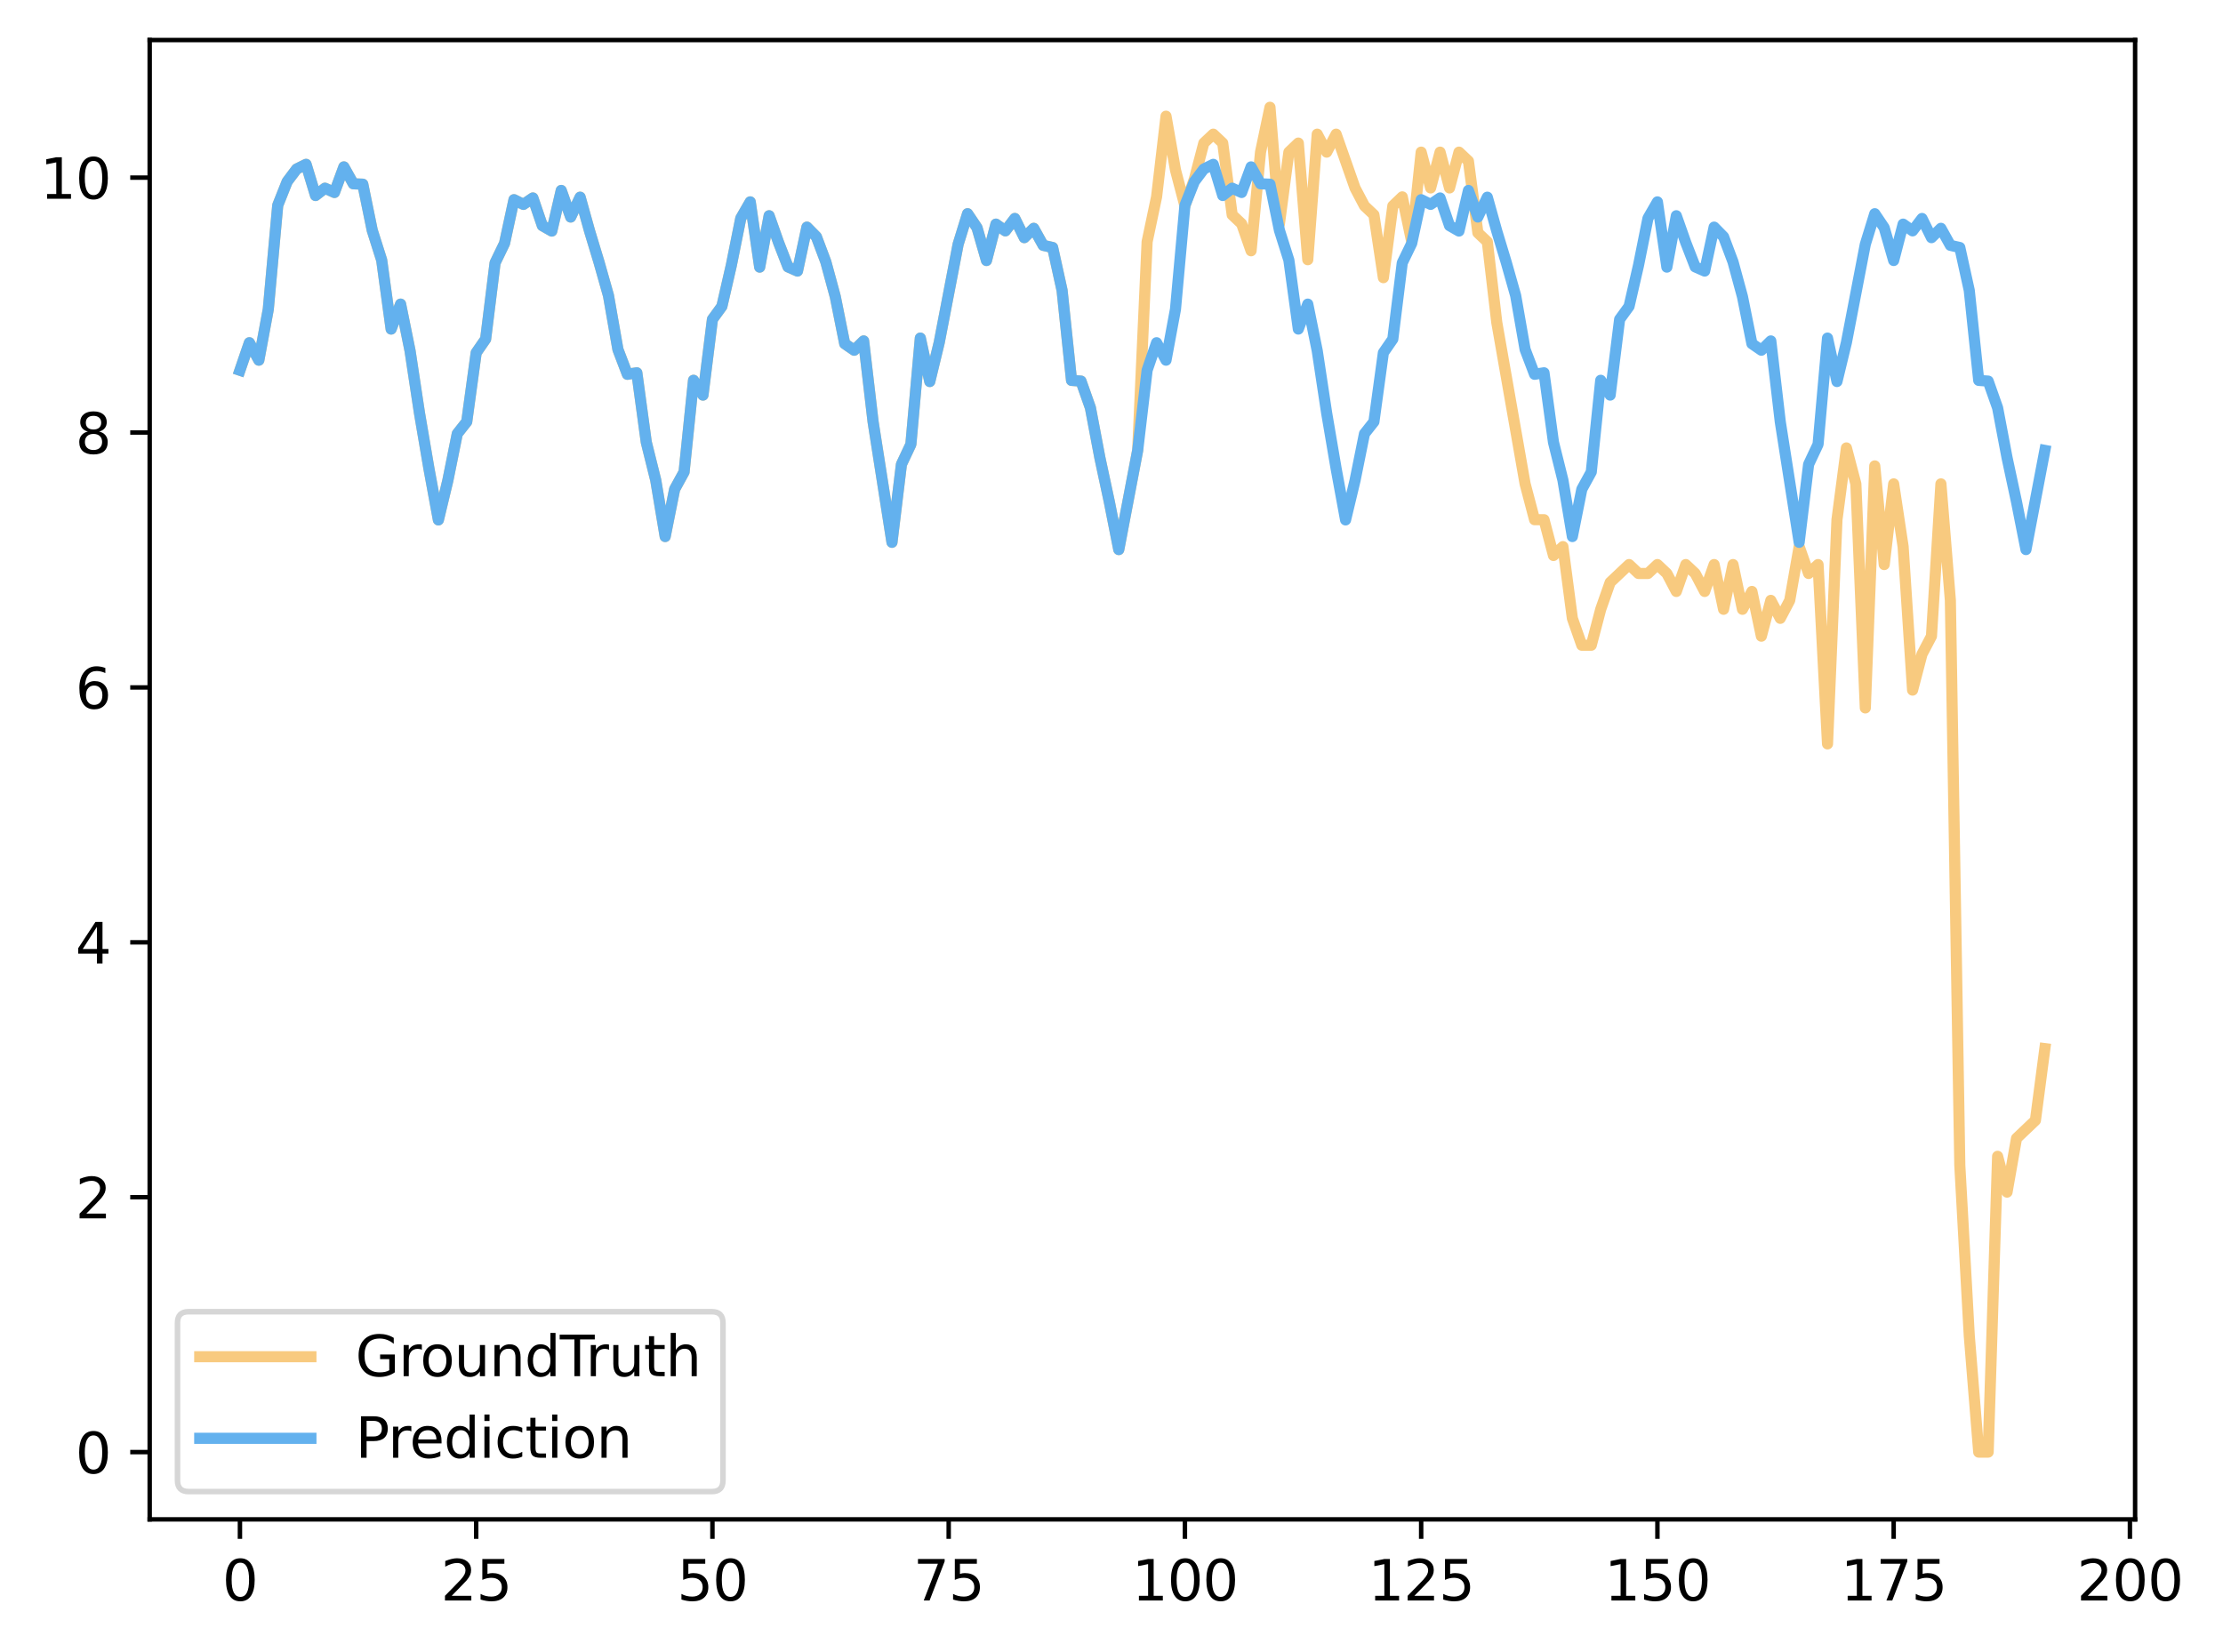 <?xml version="1.0" encoding="utf-8" standalone="no"?>
<!DOCTYPE svg PUBLIC "-//W3C//DTD SVG 1.1//EN"
  "http://www.w3.org/Graphics/SVG/1.1/DTD/svg11.dtd">
<svg xmlns:xlink="http://www.w3.org/1999/xlink" width="399.854pt" height="297.19pt" viewBox="0 0 399.854 297.19" xmlns="http://www.w3.org/2000/svg" version="1.1">
 <defs>
  <style type="text/css">*{stroke-linejoin: round; stroke-linecap: butt}</style>
 </defs>
 <g id="figure_1">
  <g id="patch_1">
   <path d="M 0 297.19 
L 399.854 297.19 
L 399.854 0 
L 0 0 
z
" style="fill: #ffffff"/>
  </g>
  <g id="axes_1">
   <g id="patch_2">
    <path d="M 26.925 273.312 
L 384.045 273.312 
L 384.045 7.2 
L 26.925 7.2 
z
" style="fill: #ffffff"/>
   </g>
   <g id="matplotlib.axis_1">
    <g id="xtick_1">
     <g id="line2d_1">
      <defs>
       <path id="m9d95b73b1c" d="M 0 0 
L 0 3.5 
" style="stroke: #000000; stroke-width: 0.8"/>
      </defs>
      <g>
       <use xlink:href="#m9d95b73b1c" x="43.158" y="273.312" style="stroke: #000000; stroke-width: 0.8"/>
      </g>
     </g>
     <g id="text_1">
      <!-- 0 -->
      <g transform="translate(39.976 287.91) scale(0.1 -0.1)">
       <defs>
        <path id="DejaVuSans-30" d="M 2034 4250 
Q 1547 4250 1301 3770 
Q 1056 3291 1056 2328 
Q 1056 1369 1301 889 
Q 1547 409 2034 409 
Q 2525 409 2770 889 
Q 3016 1369 3016 2328 
Q 3016 3291 2770 3770 
Q 2525 4250 2034 4250 
z
M 2034 4750 
Q 2819 4750 3233 4129 
Q 3647 3509 3647 2328 
Q 3647 1150 3233 529 
Q 2819 -91 2034 -91 
Q 1250 -91 836 529 
Q 422 1150 422 2328 
Q 422 3509 836 4129 
Q 1250 4750 2034 4750 
z
" transform="scale(0.016)"/>
       </defs>
       <use xlink:href="#DejaVuSans-30"/>
      </g>
     </g>
    </g>
    <g id="xtick_2">
     <g id="line2d_2">
      <g>
       <use xlink:href="#m9d95b73b1c" x="85.652" y="273.312" style="stroke: #000000; stroke-width: 0.8"/>
      </g>
     </g>
     <g id="text_2">
      <!-- 25 -->
      <g transform="translate(79.289 287.91) scale(0.1 -0.1)">
       <defs>
        <path id="DejaVuSans-32" d="M 1228 531 
L 3431 531 
L 3431 0 
L 469 0 
L 469 531 
Q 828 903 1448 1529 
Q 2069 2156 2228 2338 
Q 2531 2678 2651 2914 
Q 2772 3150 2772 3378 
Q 2772 3750 2511 3984 
Q 2250 4219 1831 4219 
Q 1534 4219 1204 4116 
Q 875 4013 500 3803 
L 500 4441 
Q 881 4594 1212 4672 
Q 1544 4750 1819 4750 
Q 2544 4750 2975 4387 
Q 3406 4025 3406 3419 
Q 3406 3131 3298 2873 
Q 3191 2616 2906 2266 
Q 2828 2175 2409 1742 
Q 1991 1309 1228 531 
z
" transform="scale(0.016)"/>
        <path id="DejaVuSans-35" d="M 691 4666 
L 3169 4666 
L 3169 4134 
L 1269 4134 
L 1269 2991 
Q 1406 3038 1543 3061 
Q 1681 3084 1819 3084 
Q 2600 3084 3056 2656 
Q 3513 2228 3513 1497 
Q 3513 744 3044 326 
Q 2575 -91 1722 -91 
Q 1428 -91 1123 -41 
Q 819 9 494 109 
L 494 744 
Q 775 591 1075 516 
Q 1375 441 1709 441 
Q 2250 441 2565 725 
Q 2881 1009 2881 1497 
Q 2881 1984 2565 2268 
Q 2250 2553 1709 2553 
Q 1456 2553 1204 2497 
Q 953 2441 691 2322 
L 691 4666 
z
" transform="scale(0.016)"/>
       </defs>
       <use xlink:href="#DejaVuSans-32"/>
       <use xlink:href="#DejaVuSans-35" x="63.623"/>
      </g>
     </g>
    </g>
    <g id="xtick_3">
     <g id="line2d_3">
      <g>
       <use xlink:href="#m9d95b73b1c" x="128.146" y="273.312" style="stroke: #000000; stroke-width: 0.8"/>
      </g>
     </g>
     <g id="text_3">
      <!-- 50 -->
      <g transform="translate(121.783 287.91) scale(0.1 -0.1)">
       <use xlink:href="#DejaVuSans-35"/>
       <use xlink:href="#DejaVuSans-30" x="63.623"/>
      </g>
     </g>
    </g>
    <g id="xtick_4">
     <g id="line2d_4">
      <g>
       <use xlink:href="#m9d95b73b1c" x="170.64" y="273.312" style="stroke: #000000; stroke-width: 0.8"/>
      </g>
     </g>
     <g id="text_4">
      <!-- 75 -->
      <g transform="translate(164.277 287.91) scale(0.1 -0.1)">
       <defs>
        <path id="DejaVuSans-37" d="M 525 4666 
L 3525 4666 
L 3525 4397 
L 1831 0 
L 1172 0 
L 2766 4134 
L 525 4134 
L 525 4666 
z
" transform="scale(0.016)"/>
       </defs>
       <use xlink:href="#DejaVuSans-37"/>
       <use xlink:href="#DejaVuSans-35" x="63.623"/>
      </g>
     </g>
    </g>
    <g id="xtick_5">
     <g id="line2d_5">
      <g>
       <use xlink:href="#m9d95b73b1c" x="213.134" y="273.312" style="stroke: #000000; stroke-width: 0.8"/>
      </g>
     </g>
     <g id="text_5">
      <!-- 100 -->
      <g transform="translate(203.59 287.91) scale(0.1 -0.1)">
       <defs>
        <path id="DejaVuSans-31" d="M 794 531 
L 1825 531 
L 1825 4091 
L 703 3866 
L 703 4441 
L 1819 4666 
L 2450 4666 
L 2450 531 
L 3481 531 
L 3481 0 
L 794 0 
L 794 531 
z
" transform="scale(0.016)"/>
       </defs>
       <use xlink:href="#DejaVuSans-31"/>
       <use xlink:href="#DejaVuSans-30" x="63.623"/>
       <use xlink:href="#DejaVuSans-30" x="127.246"/>
      </g>
     </g>
    </g>
    <g id="xtick_6">
     <g id="line2d_6">
      <g>
       <use xlink:href="#m9d95b73b1c" x="255.628" y="273.312" style="stroke: #000000; stroke-width: 0.8"/>
      </g>
     </g>
     <g id="text_6">
      <!-- 125 -->
      <g transform="translate(246.084 287.91) scale(0.1 -0.1)">
       <use xlink:href="#DejaVuSans-31"/>
       <use xlink:href="#DejaVuSans-32" x="63.623"/>
       <use xlink:href="#DejaVuSans-35" x="127.246"/>
      </g>
     </g>
    </g>
    <g id="xtick_7">
     <g id="line2d_7">
      <g>
       <use xlink:href="#m9d95b73b1c" x="298.122" y="273.312" style="stroke: #000000; stroke-width: 0.8"/>
      </g>
     </g>
     <g id="text_7">
      <!-- 150 -->
      <g transform="translate(288.578 287.91) scale(0.1 -0.1)">
       <use xlink:href="#DejaVuSans-31"/>
       <use xlink:href="#DejaVuSans-35" x="63.623"/>
       <use xlink:href="#DejaVuSans-30" x="127.246"/>
      </g>
     </g>
    </g>
    <g id="xtick_8">
     <g id="line2d_8">
      <g>
       <use xlink:href="#m9d95b73b1c" x="340.616" y="273.312" style="stroke: #000000; stroke-width: 0.8"/>
      </g>
     </g>
     <g id="text_8">
      <!-- 175 -->
      <g transform="translate(331.072 287.91) scale(0.1 -0.1)">
       <use xlink:href="#DejaVuSans-31"/>
       <use xlink:href="#DejaVuSans-37" x="63.623"/>
       <use xlink:href="#DejaVuSans-35" x="127.246"/>
      </g>
     </g>
    </g>
    <g id="xtick_9">
     <g id="line2d_9">
      <g>
       <use xlink:href="#m9d95b73b1c" x="383.11" y="273.312" style="stroke: #000000; stroke-width: 0.8"/>
      </g>
     </g>
     <g id="text_9">
      <!-- 200 -->
      <g transform="translate(373.566 287.91) scale(0.1 -0.1)">
       <use xlink:href="#DejaVuSans-32"/>
       <use xlink:href="#DejaVuSans-30" x="63.623"/>
       <use xlink:href="#DejaVuSans-30" x="127.246"/>
      </g>
     </g>
    </g>
   </g>
   <g id="matplotlib.axis_2">
    <g id="ytick_1">
     <g id="line2d_10">
      <defs>
       <path id="m4a1748cb23" d="M 0 0 
L -3.5 0 
" style="stroke: #000000; stroke-width: 0.8"/>
      </defs>
      <g>
       <use xlink:href="#m4a1748cb23" x="26.925" y="261.216" style="stroke: #000000; stroke-width: 0.8"/>
      </g>
     </g>
     <g id="text_10">
      <!-- 0 -->
      <g transform="translate(13.562 265.015) scale(0.1 -0.1)">
       <use xlink:href="#DejaVuSans-30"/>
      </g>
     </g>
    </g>
    <g id="ytick_2">
     <g id="line2d_11">
      <g>
       <use xlink:href="#m4a1748cb23" x="26.925" y="215.363" style="stroke: #000000; stroke-width: 0.8"/>
      </g>
     </g>
     <g id="text_11">
      <!-- 2 -->
      <g transform="translate(13.562 219.162) scale(0.1 -0.1)">
       <use xlink:href="#DejaVuSans-32"/>
      </g>
     </g>
    </g>
    <g id="ytick_3">
     <g id="line2d_12">
      <g>
       <use xlink:href="#m4a1748cb23" x="26.925" y="169.51" style="stroke: #000000; stroke-width: 0.8"/>
      </g>
     </g>
     <g id="text_12">
      <!-- 4 -->
      <g transform="translate(13.562 173.309) scale(0.1 -0.1)">
       <defs>
        <path id="DejaVuSans-34" d="M 2419 4116 
L 825 1625 
L 2419 1625 
L 2419 4116 
z
M 2253 4666 
L 3047 4666 
L 3047 1625 
L 3713 1625 
L 3713 1100 
L 3047 1100 
L 3047 0 
L 2419 0 
L 2419 1100 
L 313 1100 
L 313 1709 
L 2253 4666 
z
" transform="scale(0.016)"/>
       </defs>
       <use xlink:href="#DejaVuSans-34"/>
      </g>
     </g>
    </g>
    <g id="ytick_4">
     <g id="line2d_13">
      <g>
       <use xlink:href="#m4a1748cb23" x="26.925" y="123.657" style="stroke: #000000; stroke-width: 0.8"/>
      </g>
     </g>
     <g id="text_13">
      <!-- 6 -->
      <g transform="translate(13.562 127.456) scale(0.1 -0.1)">
       <defs>
        <path id="DejaVuSans-36" d="M 2113 2584 
Q 1688 2584 1439 2293 
Q 1191 2003 1191 1497 
Q 1191 994 1439 701 
Q 1688 409 2113 409 
Q 2538 409 2786 701 
Q 3034 994 3034 1497 
Q 3034 2003 2786 2293 
Q 2538 2584 2113 2584 
z
M 3366 4563 
L 3366 3988 
Q 3128 4100 2886 4159 
Q 2644 4219 2406 4219 
Q 1781 4219 1451 3797 
Q 1122 3375 1075 2522 
Q 1259 2794 1537 2939 
Q 1816 3084 2150 3084 
Q 2853 3084 3261 2657 
Q 3669 2231 3669 1497 
Q 3669 778 3244 343 
Q 2819 -91 2113 -91 
Q 1303 -91 875 529 
Q 447 1150 447 2328 
Q 447 3434 972 4092 
Q 1497 4750 2381 4750 
Q 2619 4750 2861 4703 
Q 3103 4656 3366 4563 
z
" transform="scale(0.016)"/>
       </defs>
       <use xlink:href="#DejaVuSans-36"/>
      </g>
     </g>
    </g>
    <g id="ytick_5">
     <g id="line2d_14">
      <g>
       <use xlink:href="#m4a1748cb23" x="26.925" y="77.804" style="stroke: #000000; stroke-width: 0.8"/>
      </g>
     </g>
     <g id="text_14">
      <!-- 8 -->
      <g transform="translate(13.562 81.604) scale(0.1 -0.1)">
       <defs>
        <path id="DejaVuSans-38" d="M 2034 2216 
Q 1584 2216 1326 1975 
Q 1069 1734 1069 1313 
Q 1069 891 1326 650 
Q 1584 409 2034 409 
Q 2484 409 2743 651 
Q 3003 894 3003 1313 
Q 3003 1734 2745 1975 
Q 2488 2216 2034 2216 
z
M 1403 2484 
Q 997 2584 770 2862 
Q 544 3141 544 3541 
Q 544 4100 942 4425 
Q 1341 4750 2034 4750 
Q 2731 4750 3128 4425 
Q 3525 4100 3525 3541 
Q 3525 3141 3298 2862 
Q 3072 2584 2669 2484 
Q 3125 2378 3379 2068 
Q 3634 1759 3634 1313 
Q 3634 634 3220 271 
Q 2806 -91 2034 -91 
Q 1263 -91 848 271 
Q 434 634 434 1313 
Q 434 1759 690 2068 
Q 947 2378 1403 2484 
z
M 1172 3481 
Q 1172 3119 1398 2916 
Q 1625 2713 2034 2713 
Q 2441 2713 2670 2916 
Q 2900 3119 2900 3481 
Q 2900 3844 2670 4047 
Q 2441 4250 2034 4250 
Q 1625 4250 1398 4047 
Q 1172 3844 1172 3481 
z
" transform="scale(0.016)"/>
       </defs>
       <use xlink:href="#DejaVuSans-38"/>
      </g>
     </g>
    </g>
    <g id="ytick_6">
     <g id="line2d_15">
      <g>
       <use xlink:href="#m4a1748cb23" x="26.925" y="31.951" style="stroke: #000000; stroke-width: 0.8"/>
      </g>
     </g>
     <g id="text_15">
      <!-- 10 -->
      <g transform="translate(7.2 35.751) scale(0.1 -0.1)">
       <use xlink:href="#DejaVuSans-31"/>
       <use xlink:href="#DejaVuSans-30" x="63.623"/>
      </g>
     </g>
    </g>
   </g>
   <g id="line2d_16">
    <path d="M 43.158 66.602 
L 44.857 61.648 
L 46.557 64.793 
L 48.257 55.635 
L 49.957 36.936 
L 51.657 32.662 
L 53.356 30.402 
L 55.056 29.562 
L 56.756 35.17 
L 58.456 33.853 
L 60.155 34.626 
L 61.855 30.019 
L 63.555 33.063 
L 65.255 33.132 
L 66.954 41.43 
L 68.654 46.799 
L 70.354 59.194 
L 72.054 54.706 
L 73.753 63.09 
L 75.453 74.311 
L 77.153 84.291 
L 78.853 93.525 
L 80.552 86.44 
L 82.252 78.022 
L 83.952 75.868 
L 85.652 63.453 
L 87.352 60.992 
L 89.051 47.286 
L 90.751 43.772 
L 92.451 35.92 
L 94.151 36.766 
L 95.85 35.609 
L 97.55 40.588 
L 99.25 41.563 
L 100.95 34.257 
L 102.649 39.043 
L 104.349 35.47 
L 106.049 41.564 
L 107.749 47.174 
L 109.448 53.177 
L 111.148 62.87 
L 112.848 67.33 
L 114.548 67.059 
L 116.247 79.548 
L 117.947 86.372 
L 119.647 96.517 
L 121.347 88.005 
L 123.047 84.9 
L 124.746 68.408 
L 126.446 71.075 
L 128.146 57.447 
L 129.846 55.11 
L 131.545 47.72 
L 133.245 39.261 
L 134.945 36.314 
L 136.645 48.053 
L 138.344 38.809 
L 140.044 43.63 
L 141.744 48.01 
L 143.444 48.76 
L 145.143 40.855 
L 146.843 42.584 
L 148.543 47.111 
L 150.243 53.363 
L 151.942 61.826 
L 153.642 62.999 
L 155.342 61.326 
L 157.042 75.861 
L 160.441 97.555 
L 162.141 83.533 
L 163.841 79.923 
L 165.541 60.816 
L 167.24 68.634 
L 168.94 61.603 
L 172.34 43.94 
L 174.039 38.44 
L 175.739 40.965 
L 177.439 46.861 
L 179.139 40.317 
L 180.838 41.529 
L 182.538 39.299 
L 184.238 42.75 
L 185.938 41.07 
L 187.637 44.132 
L 189.337 44.521 
L 191.037 52.239 
L 192.737 68.429 
L 194.437 68.553 
L 196.136 73.366 
L 197.836 82.346 
L 199.536 90.27 
L 201.236 98.862 
L 204.635 81.018 
L 206.335 43.483 
L 208.035 35.413 
L 209.734 20.901 
L 211.434 30.576 
L 213.134 37.041 
L 214.834 32.204 
L 216.533 25.738 
L 218.233 24.133 
L 219.933 25.738 
L 221.633 38.646 
L 223.333 40.251 
L 225.032 45.111 
L 226.732 27.366 
L 228.432 19.296 
L 230.132 40.251 
L 231.831 27.366 
L 233.531 25.738 
L 235.231 46.716 
L 236.931 24.133 
L 238.63 27.366 
L 240.33 24.133 
L 243.73 33.808 
L 245.429 37.041 
L 247.129 38.646 
L 248.829 49.949 
L 250.529 37.041 
L 252.228 35.413 
L 253.928 43.483 
L 255.628 27.366 
L 257.328 33.808 
L 259.028 27.366 
L 260.727 33.808 
L 262.427 27.366 
L 264.127 28.971 
L 265.827 41.879 
L 267.526 43.483 
L 269.226 57.996 
L 274.325 87.044 
L 276.025 93.486 
L 277.725 93.486 
L 279.425 99.928 
L 281.124 98.324 
L 282.824 111.231 
L 284.524 116.069 
L 286.224 116.069 
L 287.923 109.603 
L 289.623 104.766 
L 293.023 101.556 
L 294.723 103.161 
L 296.422 103.161 
L 298.122 101.556 
L 299.822 103.161 
L 301.522 106.394 
L 303.221 101.556 
L 304.921 103.161 
L 306.621 106.394 
L 308.321 101.556 
L 310.02 109.603 
L 311.72 101.556 
L 313.42 109.603 
L 315.12 106.394 
L 316.819 114.441 
L 318.519 107.998 
L 320.219 111.231 
L 321.919 107.998 
L 323.618 98.324 
L 325.318 103.161 
L 327.018 101.556 
L 328.718 133.814 
L 330.418 93.486 
L 332.117 80.578 
L 333.817 87.044 
L 335.517 127.348 
L 337.217 83.811 
L 338.916 101.556 
L 340.616 87.044 
L 342.316 98.324 
L 344.016 124.139 
L 345.715 117.673 
L 347.415 114.441 
L 349.115 87.044 
L 350.815 107.998 
L 352.514 209.609 
L 354.214 240.238 
L 355.914 261.216 
L 357.614 261.216 
L 359.313 208.004 
L 361.013 214.446 
L 362.713 204.771 
L 366.113 201.538 
L 367.812 188.631 
L 367.812 188.631 
" clip-path="url(#p8288346978)" style="fill: none; stroke: #f8ca7f; stroke-width: 2; stroke-linecap: square"/>
   </g>
   <g id="line2d_17">
    <path d="M 43.158 66.602 
L 44.857 61.648 
L 46.557 64.793 
L 48.257 55.635 
L 49.957 36.936 
L 51.657 32.662 
L 53.356 30.402 
L 55.056 29.562 
L 56.756 35.17 
L 58.456 33.853 
L 60.155 34.626 
L 61.855 30.019 
L 63.555 33.063 
L 65.255 33.132 
L 66.954 41.43 
L 68.654 46.799 
L 70.354 59.194 
L 72.054 54.706 
L 73.753 63.09 
L 75.453 74.311 
L 77.153 84.291 
L 78.853 93.525 
L 80.552 86.44 
L 82.252 78.022 
L 83.952 75.868 
L 85.652 63.453 
L 87.352 60.992 
L 89.051 47.286 
L 90.751 43.772 
L 92.451 35.92 
L 94.151 36.766 
L 95.85 35.609 
L 97.55 40.588 
L 99.25 41.563 
L 100.95 34.257 
L 102.649 39.043 
L 104.349 35.47 
L 106.049 41.564 
L 107.749 47.174 
L 109.448 53.177 
L 111.148 62.87 
L 112.848 67.33 
L 114.548 67.059 
L 116.247 79.548 
L 117.947 86.372 
L 119.647 96.517 
L 121.347 88.005 
L 123.047 84.9 
L 124.746 68.408 
L 126.446 71.075 
L 128.146 57.447 
L 129.846 55.11 
L 131.545 47.72 
L 133.245 39.261 
L 134.945 36.314 
L 136.645 48.053 
L 138.344 38.809 
L 140.044 43.63 
L 141.744 48.01 
L 143.444 48.76 
L 145.143 40.855 
L 146.843 42.584 
L 148.543 47.111 
L 150.243 53.363 
L 151.942 61.826 
L 153.642 62.999 
L 155.342 61.326 
L 157.042 75.861 
L 160.441 97.555 
L 162.141 83.533 
L 163.841 79.923 
L 165.541 60.816 
L 167.24 68.634 
L 168.94 61.603 
L 172.34 43.94 
L 174.039 38.44 
L 175.739 40.965 
L 177.439 46.861 
L 179.139 40.317 
L 180.838 41.529 
L 182.538 39.299 
L 184.238 42.75 
L 185.938 41.07 
L 187.637 44.132 
L 189.337 44.521 
L 191.037 52.239 
L 192.737 68.429 
L 194.437 68.553 
L 196.136 73.366 
L 197.836 82.346 
L 199.536 90.27 
L 201.236 98.862 
L 204.635 81.018 
L 206.335 66.602 
L 208.035 61.648 
L 209.734 64.793 
L 211.434 55.635 
L 213.134 36.936 
L 214.834 32.662 
L 216.533 30.402 
L 218.233 29.562 
L 219.933 35.17 
L 221.633 33.853 
L 223.333 34.626 
L 225.032 30.019 
L 226.732 33.063 
L 228.432 33.132 
L 230.132 41.43 
L 231.831 46.799 
L 233.531 59.194 
L 235.231 54.706 
L 236.931 63.09 
L 238.63 74.311 
L 240.33 84.291 
L 242.03 93.525 
L 243.73 86.44 
L 245.429 78.022 
L 247.129 75.868 
L 248.829 63.453 
L 250.529 60.992 
L 252.228 47.286 
L 253.928 43.772 
L 255.628 35.92 
L 257.328 36.766 
L 259.028 35.609 
L 260.727 40.588 
L 262.427 41.563 
L 264.127 34.257 
L 265.827 39.043 
L 267.526 35.47 
L 269.226 41.564 
L 270.926 47.174 
L 272.626 53.177 
L 274.325 62.87 
L 276.025 67.33 
L 277.725 67.059 
L 279.425 79.548 
L 281.124 86.372 
L 282.824 96.517 
L 284.524 88.005 
L 286.224 84.9 
L 287.923 68.408 
L 289.623 71.075 
L 291.323 57.447 
L 293.023 55.11 
L 294.723 47.72 
L 296.422 39.261 
L 298.122 36.314 
L 299.822 48.053 
L 301.522 38.809 
L 303.221 43.63 
L 304.921 48.01 
L 306.621 48.76 
L 308.321 40.855 
L 310.02 42.584 
L 311.72 47.111 
L 313.42 53.363 
L 315.12 61.826 
L 316.819 62.999 
L 318.519 61.326 
L 320.219 75.861 
L 323.618 97.555 
L 325.318 83.533 
L 327.018 79.923 
L 328.718 60.816 
L 330.418 68.634 
L 332.117 61.603 
L 335.517 43.94 
L 337.217 38.44 
L 338.916 40.965 
L 340.616 46.861 
L 342.316 40.317 
L 344.016 41.529 
L 345.715 39.299 
L 347.415 42.75 
L 349.115 41.07 
L 350.815 44.132 
L 352.514 44.521 
L 354.214 52.239 
L 355.914 68.429 
L 357.614 68.553 
L 359.313 73.366 
L 361.013 82.346 
L 362.713 90.27 
L 364.413 98.862 
L 367.812 81.018 
L 367.812 81.018 
" clip-path="url(#p8288346978)" style="fill: none; stroke: #63b1ee; stroke-width: 2; stroke-linecap: square"/>
   </g>
   <g id="patch_3">
    <path d="M 26.925 273.312 
L 26.925 7.2 
" style="fill: none; stroke: #000000; stroke-width: 0.8; stroke-linejoin: miter; stroke-linecap: square"/>
   </g>
   <g id="patch_4">
    <path d="M 384.045 273.312 
L 384.045 7.2 
" style="fill: none; stroke: #000000; stroke-width: 0.8; stroke-linejoin: miter; stroke-linecap: square"/>
   </g>
   <g id="patch_5">
    <path d="M 26.925 273.312 
L 384.045 273.312 
" style="fill: none; stroke: #000000; stroke-width: 0.8; stroke-linejoin: miter; stroke-linecap: square"/>
   </g>
   <g id="patch_6">
    <path d="M 26.925 7.2 
L 384.045 7.2 
" style="fill: none; stroke: #000000; stroke-width: 0.8; stroke-linejoin: miter; stroke-linecap: square"/>
   </g>
   <g id="legend_1">
    <g id="patch_7">
     <path d="M 33.925 268.312 
L 128.041 268.312 
Q 130.041 268.312 130.041 266.312 
L 130.041 237.956 
Q 130.041 235.956 128.041 235.956 
L 33.925 235.956 
Q 31.925 235.956 31.925 237.956 
L 31.925 266.312 
Q 31.925 268.312 33.925 268.312 
z
" style="fill: #ffffff; opacity: 0.8; stroke: #cccccc; stroke-linejoin: miter"/>
    </g>
    <g id="line2d_18">
     <path d="M 35.925 244.054 
L 45.925 244.054 
L 55.925 244.054 
" style="fill: none; stroke: #f8ca7f; stroke-width: 2; stroke-linecap: square"/>
    </g>
    <g id="text_16">
     <!-- GroundTruth -->
     <g transform="translate(63.925 247.554) scale(0.1 -0.1)">
      <defs>
       <path id="DejaVuSans-47" d="M 3809 666 
L 3809 1919 
L 2778 1919 
L 2778 2438 
L 4434 2438 
L 4434 434 
Q 4069 175 3628 42 
Q 3188 -91 2688 -91 
Q 1594 -91 976 548 
Q 359 1188 359 2328 
Q 359 3472 976 4111 
Q 1594 4750 2688 4750 
Q 3144 4750 3555 4637 
Q 3966 4525 4313 4306 
L 4313 3634 
Q 3963 3931 3569 4081 
Q 3175 4231 2741 4231 
Q 1884 4231 1454 3753 
Q 1025 3275 1025 2328 
Q 1025 1384 1454 906 
Q 1884 428 2741 428 
Q 3075 428 3337 486 
Q 3600 544 3809 666 
z
" transform="scale(0.016)"/>
       <path id="DejaVuSans-72" d="M 2631 2963 
Q 2534 3019 2420 3045 
Q 2306 3072 2169 3072 
Q 1681 3072 1420 2755 
Q 1159 2438 1159 1844 
L 1159 0 
L 581 0 
L 581 3500 
L 1159 3500 
L 1159 2956 
Q 1341 3275 1631 3429 
Q 1922 3584 2338 3584 
Q 2397 3584 2469 3576 
Q 2541 3569 2628 3553 
L 2631 2963 
z
" transform="scale(0.016)"/>
       <path id="DejaVuSans-6f" d="M 1959 3097 
Q 1497 3097 1228 2736 
Q 959 2375 959 1747 
Q 959 1119 1226 758 
Q 1494 397 1959 397 
Q 2419 397 2687 759 
Q 2956 1122 2956 1747 
Q 2956 2369 2687 2733 
Q 2419 3097 1959 3097 
z
M 1959 3584 
Q 2709 3584 3137 3096 
Q 3566 2609 3566 1747 
Q 3566 888 3137 398 
Q 2709 -91 1959 -91 
Q 1206 -91 779 398 
Q 353 888 353 1747 
Q 353 2609 779 3096 
Q 1206 3584 1959 3584 
z
" transform="scale(0.016)"/>
       <path id="DejaVuSans-75" d="M 544 1381 
L 544 3500 
L 1119 3500 
L 1119 1403 
Q 1119 906 1312 657 
Q 1506 409 1894 409 
Q 2359 409 2629 706 
Q 2900 1003 2900 1516 
L 2900 3500 
L 3475 3500 
L 3475 0 
L 2900 0 
L 2900 538 
Q 2691 219 2414 64 
Q 2138 -91 1772 -91 
Q 1169 -91 856 284 
Q 544 659 544 1381 
z
M 1991 3584 
L 1991 3584 
z
" transform="scale(0.016)"/>
       <path id="DejaVuSans-6e" d="M 3513 2113 
L 3513 0 
L 2938 0 
L 2938 2094 
Q 2938 2591 2744 2837 
Q 2550 3084 2163 3084 
Q 1697 3084 1428 2787 
Q 1159 2491 1159 1978 
L 1159 0 
L 581 0 
L 581 3500 
L 1159 3500 
L 1159 2956 
Q 1366 3272 1645 3428 
Q 1925 3584 2291 3584 
Q 2894 3584 3203 3211 
Q 3513 2838 3513 2113 
z
" transform="scale(0.016)"/>
       <path id="DejaVuSans-64" d="M 2906 2969 
L 2906 4863 
L 3481 4863 
L 3481 0 
L 2906 0 
L 2906 525 
Q 2725 213 2448 61 
Q 2172 -91 1784 -91 
Q 1150 -91 751 415 
Q 353 922 353 1747 
Q 353 2572 751 3078 
Q 1150 3584 1784 3584 
Q 2172 3584 2448 3432 
Q 2725 3281 2906 2969 
z
M 947 1747 
Q 947 1113 1208 752 
Q 1469 391 1925 391 
Q 2381 391 2643 752 
Q 2906 1113 2906 1747 
Q 2906 2381 2643 2742 
Q 2381 3103 1925 3103 
Q 1469 3103 1208 2742 
Q 947 2381 947 1747 
z
" transform="scale(0.016)"/>
       <path id="DejaVuSans-54" d="M -19 4666 
L 3928 4666 
L 3928 4134 
L 2272 4134 
L 2272 0 
L 1638 0 
L 1638 4134 
L -19 4134 
L -19 4666 
z
" transform="scale(0.016)"/>
       <path id="DejaVuSans-74" d="M 1172 4494 
L 1172 3500 
L 2356 3500 
L 2356 3053 
L 1172 3053 
L 1172 1153 
Q 1172 725 1289 603 
Q 1406 481 1766 481 
L 2356 481 
L 2356 0 
L 1766 0 
Q 1100 0 847 248 
Q 594 497 594 1153 
L 594 3053 
L 172 3053 
L 172 3500 
L 594 3500 
L 594 4494 
L 1172 4494 
z
" transform="scale(0.016)"/>
       <path id="DejaVuSans-68" d="M 3513 2113 
L 3513 0 
L 2938 0 
L 2938 2094 
Q 2938 2591 2744 2837 
Q 2550 3084 2163 3084 
Q 1697 3084 1428 2787 
Q 1159 2491 1159 1978 
L 1159 0 
L 581 0 
L 581 4863 
L 1159 4863 
L 1159 2956 
Q 1366 3272 1645 3428 
Q 1925 3584 2291 3584 
Q 2894 3584 3203 3211 
Q 3513 2838 3513 2113 
z
" transform="scale(0.016)"/>
      </defs>
      <use xlink:href="#DejaVuSans-47"/>
      <use xlink:href="#DejaVuSans-72" x="77.49"/>
      <use xlink:href="#DejaVuSans-6f" x="116.354"/>
      <use xlink:href="#DejaVuSans-75" x="177.535"/>
      <use xlink:href="#DejaVuSans-6e" x="240.914"/>
      <use xlink:href="#DejaVuSans-64" x="304.293"/>
      <use xlink:href="#DejaVuSans-54" x="367.77"/>
      <use xlink:href="#DejaVuSans-72" x="414.104"/>
      <use xlink:href="#DejaVuSans-75" x="455.217"/>
      <use xlink:href="#DejaVuSans-74" x="518.596"/>
      <use xlink:href="#DejaVuSans-68" x="557.805"/>
     </g>
    </g>
    <g id="line2d_19">
     <path d="M 35.925 258.732 
L 45.925 258.732 
L 55.925 258.732 
" style="fill: none; stroke: #63b1ee; stroke-width: 2; stroke-linecap: square"/>
    </g>
    <g id="text_17">
     <!-- Prediction -->
     <g transform="translate(63.925 262.232) scale(0.1 -0.1)">
      <defs>
       <path id="DejaVuSans-50" d="M 1259 4147 
L 1259 2394 
L 2053 2394 
Q 2494 2394 2734 2622 
Q 2975 2850 2975 3272 
Q 2975 3691 2734 3919 
Q 2494 4147 2053 4147 
L 1259 4147 
z
M 628 4666 
L 2053 4666 
Q 2838 4666 3239 4311 
Q 3641 3956 3641 3272 
Q 3641 2581 3239 2228 
Q 2838 1875 2053 1875 
L 1259 1875 
L 1259 0 
L 628 0 
L 628 4666 
z
" transform="scale(0.016)"/>
       <path id="DejaVuSans-65" d="M 3597 1894 
L 3597 1613 
L 953 1613 
Q 991 1019 1311 708 
Q 1631 397 2203 397 
Q 2534 397 2845 478 
Q 3156 559 3463 722 
L 3463 178 
Q 3153 47 2828 -22 
Q 2503 -91 2169 -91 
Q 1331 -91 842 396 
Q 353 884 353 1716 
Q 353 2575 817 3079 
Q 1281 3584 2069 3584 
Q 2775 3584 3186 3129 
Q 3597 2675 3597 1894 
z
M 3022 2063 
Q 3016 2534 2758 2815 
Q 2500 3097 2075 3097 
Q 1594 3097 1305 2825 
Q 1016 2553 972 2059 
L 3022 2063 
z
" transform="scale(0.016)"/>
       <path id="DejaVuSans-69" d="M 603 3500 
L 1178 3500 
L 1178 0 
L 603 0 
L 603 3500 
z
M 603 4863 
L 1178 4863 
L 1178 4134 
L 603 4134 
L 603 4863 
z
" transform="scale(0.016)"/>
       <path id="DejaVuSans-63" d="M 3122 3366 
L 3122 2828 
Q 2878 2963 2633 3030 
Q 2388 3097 2138 3097 
Q 1578 3097 1268 2742 
Q 959 2388 959 1747 
Q 959 1106 1268 751 
Q 1578 397 2138 397 
Q 2388 397 2633 464 
Q 2878 531 3122 666 
L 3122 134 
Q 2881 22 2623 -34 
Q 2366 -91 2075 -91 
Q 1284 -91 818 406 
Q 353 903 353 1747 
Q 353 2603 823 3093 
Q 1294 3584 2113 3584 
Q 2378 3584 2631 3529 
Q 2884 3475 3122 3366 
z
" transform="scale(0.016)"/>
      </defs>
      <use xlink:href="#DejaVuSans-50"/>
      <use xlink:href="#DejaVuSans-72" x="58.553"/>
      <use xlink:href="#DejaVuSans-65" x="97.416"/>
      <use xlink:href="#DejaVuSans-64" x="158.939"/>
      <use xlink:href="#DejaVuSans-69" x="222.416"/>
      <use xlink:href="#DejaVuSans-63" x="250.199"/>
      <use xlink:href="#DejaVuSans-74" x="305.18"/>
      <use xlink:href="#DejaVuSans-69" x="344.389"/>
      <use xlink:href="#DejaVuSans-6f" x="372.172"/>
      <use xlink:href="#DejaVuSans-6e" x="433.354"/>
     </g>
    </g>
   </g>
  </g>
 </g>
 <defs>
  <clipPath id="p8288346978">
   <rect x="26.925" y="7.2" width="357.12" height="266.112"/>
  </clipPath>
 </defs>
</svg>
